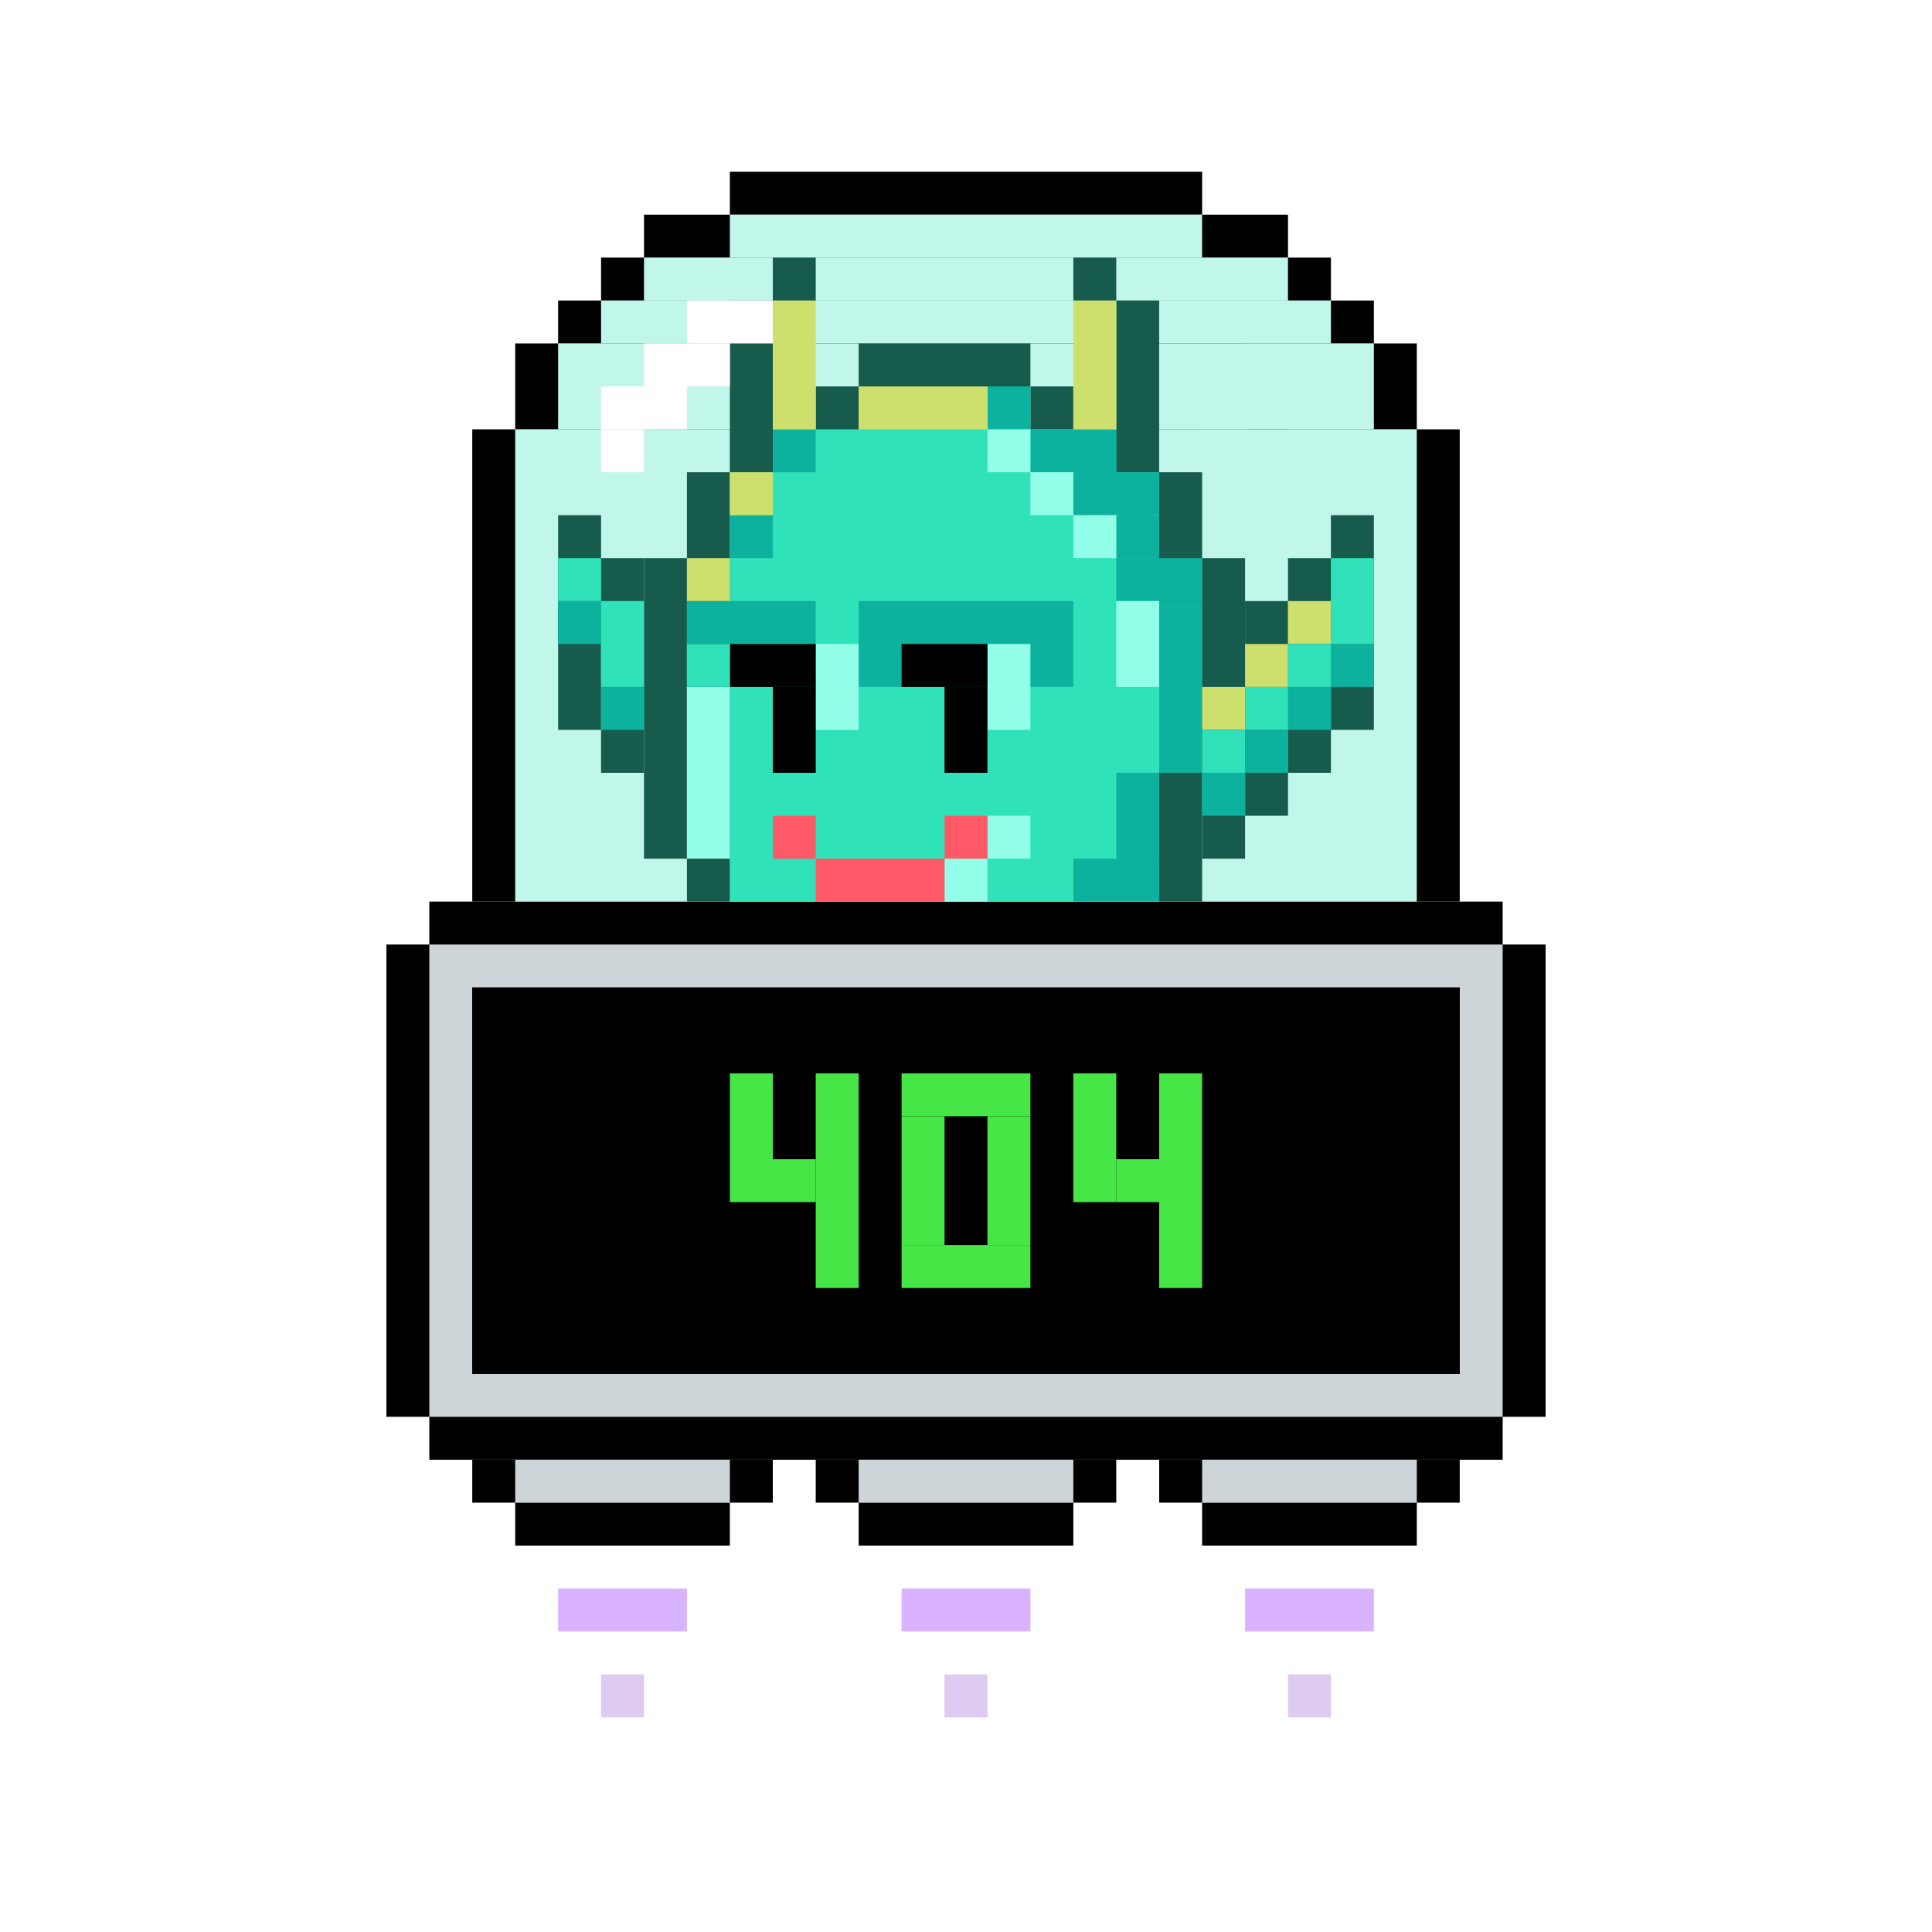 <svg xmlns='http://www.w3.org/2000/svg' viewBox='0 0 45 45' width='500px' height='500px'><rect x='0' y='0' width='45' height='45' fill='#FFFFFF'/><rect x='9' y='22' width='27' height='11' fill='#000000'/><rect x='10' y='21' width='25' height='13' fill='#000000'/><rect x='13' y='12' width='19' height='4' fill='#000000'/><rect x='14' y='11' width='17' height='6' fill='#000000'/><rect x='16' y='8' width='13' height='12' fill='#000000'/><rect x='10' y='22' width='25' height='11' fill='#CED5D9'/><rect x='14' y='12' width='17' height='4' fill='#CED5D9'/><rect x='15' y='9' width='15' height='10' fill='#000000'/><rect x='16' y='9' width='13' height='10' fill='#CED5D9'/><rect x='11' y='23' width='23' height='9' fill='#000000'/><rect x='12' y='24' width='21' height='7' fill='#00BFFF'/><rect x='25' y='10' width='3' height='5' fill='#000000'/><rect x='21' y='10' width='3' height='5' fill='#000000'/><rect x='17' y='10' width='3' height='5' fill='#000000'/><rect x='26' y='11' width='1' height='1' fill='#FFFFFF'/><rect x='22' y='11' width='1' height='1' fill='#FFFFFF'/><rect x='18' y='11' width='1' height='1' fill='#FFFFFF'/><rect x='24' y='17' width='1' height='1' fill='#000000'/><rect x='20' y='17' width='1' height='1' fill='#000000'/><rect x='19' y='16' width='7' height='1' fill='#000000'/><rect x='11' y='10' width='23' height='11' fill='#000000'/><rect x='12' y='8' width='21' height='2' fill='#000000'/><rect x='13' y='7' width='19' height='1' fill='#000000'/><rect x='14' y='6' width='17' height='1' fill='#000000'/><rect x='15' y='5' width='15' height='1' fill='#000000'/><rect x='17' y='4' width='11' height='1' fill='#000000'/><rect x='12' y='10' width='21' height='11' fill='#C1F6EA'/><rect x='13' y='8' width='19' height='2' fill='#C1F6EA'/><rect x='14' y='7' width='17' height='1' fill='#C1F6EA'/><rect x='15' y='6' width='15' height='1' fill='#C1F6EA'/><rect x='17' y='5' width='11' height='1' fill='#C1F6EA'/><rect x='17' y='10' width='10' height='11' fill='#30E2B9'/><rect x='31' y='12' width='1' height='5' fill='#165B4C'/><rect x='30' y='13' width='1' height='5' fill='#165B4C'/><rect x='29' y='14' width='1' height='5' fill='#165B4C'/><rect x='28' y='13' width='1' height='7' fill='#165B4C'/><rect x='27' y='11' width='1' height='10' fill='#165B4C'/><rect x='26' y='7' width='1' height='4' fill='#165B4C'/><rect x='25' y='6' width='1' height='1' fill='#165B4C'/><rect x='24' y='9' width='1' height='1' fill='#165B4C'/><rect x='20' y='8' width='4' height='1' fill='#165B4C'/><rect x='19' y='9' width='1' height='1' fill='#165B4C'/><rect x='18' y='6' width='1' height='1' fill='#165B4C'/><rect x='17' y='7' width='1' height='4' fill='#165B4C'/><rect x='16' y='11' width='1' height='10' fill='#165B4C'/><rect x='15' y='13' width='1' height='7' fill='#165B4C'/><rect x='14' y='13' width='1' height='5' fill='#165B4C'/><rect x='13' y='12' width='1' height='5' fill='#165B4C'/><rect x='25' y='20' width='2' height='1' fill='#0DB29E'/><rect x='28' y='18' width='1' height='1' fill='#0DB29E'/><rect x='26' y='18' width='1' height='2' fill='#0DB29E'/><rect x='29' y='17' width='1' height='1' fill='#0DB29E'/><rect x='30' y='16' width='1' height='1' fill='#0DB29E'/><rect x='14' y='16' width='1' height='1' fill='#0DB29E'/><rect x='31' y='15' width='1' height='1' fill='#0DB29E'/><rect x='27' y='14' width='1' height='4' fill='#0DB29E'/><rect x='20' y='14' width='5' height='2' fill='#0DB29E'/><rect x='16' y='14' width='3' height='1' fill='#0DB29E'/><rect x='13' y='14' width='1' height='1' fill='#0DB29E'/><rect x='26' y='13' width='2' height='1' fill='#0DB29E'/><rect x='26' y='12' width='1' height='1' fill='#0DB29E'/><rect x='17' y='12' width='1' height='1' fill='#0DB29E'/><rect x='25' y='11' width='2' height='1' fill='#0DB29E'/><rect x='24' y='10' width='2' height='1' fill='#0DB29E'/><rect x='18' y='10' width='1' height='1' fill='#0DB29E'/><rect x='23' y='9' width='1' height='1' fill='#0DB29E'/><rect x='22' y='20' width='1' height='1' fill='#94FFE9'/><rect x='23' y='19' width='1' height='1' fill='#94FFE9'/><rect x='16' y='16' width='1' height='4' fill='#94FFE9'/><rect x='23' y='15' width='1' height='2' fill='#94FFE9'/><rect x='19' y='15' width='1' height='2' fill='#94FFE9'/><rect x='26' y='14' width='1' height='2' fill='#94FFE9'/><rect x='25' y='12' width='1' height='1' fill='#94FFE9'/><rect x='24' y='11' width='1' height='1' fill='#94FFE9'/><rect x='23' y='10' width='1' height='1' fill='#94FFE9'/><rect x='28' y='16' width='1' height='1' fill='#CDDF6C'/><rect x='29' y='15' width='1' height='1' fill='#CDDF6C'/><rect x='30' y='14' width='1' height='1' fill='#CDDF6C'/><rect x='16' y='13' width='1' height='1' fill='#CDDF6C'/><rect x='17' y='11' width='1' height='1' fill='#CDDF6C'/><rect x='25' y='7' width='1' height='3' fill='#CDDF6C'/><rect x='20' y='9' width='3' height='1' fill='#CDDF6C'/><rect x='18' y='7' width='1' height='3' fill='#CDDF6C'/><rect x='28' y='17' width='1' height='1' fill='#30E1B9'/><rect x='29' y='16' width='1' height='1' fill='#30E1B9'/><rect x='30' y='15' width='1' height='1' fill='#30E1B9'/><rect x='14' y='14' width='1' height='2' fill='#30E2B9'/><rect x='31' y='13' width='1' height='2' fill='#30E1B9'/><rect x='13' y='13' width='1' height='1' fill='#30E2B9'/><rect x='19' y='20' width='3' height='1' fill='#FF5967'/><rect x='22' y='19' width='1' height='1' fill='#FF5967'/><rect x='18' y='19' width='1' height='1' fill='#FF5967'/><rect x='22' y='16' width='1' height='2' fill='#000000'/><rect x='18' y='16' width='1' height='2' fill='#000000'/><rect x='21' y='15' width='2' height='1' fill='#000000'/><rect x='17' y='15' width='2' height='1' fill='#000000'/><rect x='16' y='15' width='1' height='1' fill='#30E1B9'/><rect x='14' y='10' width='1' height='1' fill='#FFFFFF'/><rect x='14' y='9' width='2' height='1' fill='#FFFFFF'/><rect x='15' y='8' width='2' height='1' fill='#FFFFFF'/><rect x='16' y='7' width='2' height='1' fill='#FFFFFF'/><rect x='11' y='23' width='23' height='9' fill='#000000'/><rect x='27' y='25' width='1' height='5' fill='#45E645'/><rect x='26' y='27' width='1' height='1' fill='#45E645'/><rect x='25' y='25' width='1' height='3' fill='#45E645'/><rect x='21' y='29' width='3' height='1' fill='#45E645'/><rect x='23' y='26' width='1' height='3' fill='#45E645'/><rect x='21' y='26' width='1' height='3' fill='#45E645'/><rect x='21' y='25' width='3' height='1' fill='#45E645'/><rect x='19' y='25' width='1' height='5' fill='#45E645'/><rect x='18' y='27' width='1' height='1' fill='#45E645'/><rect x='17' y='25' width='1' height='3' fill='#45E645'/><rect x='30' y='39' width='1' height='1' fill='#DECBF2'/><rect x='22' y='39' width='1' height='1' fill='#DECBF2'/><rect x='14' y='39' width='1' height='1' fill='#DECBF2'/><rect x='29' y='37' width='3' height='1' fill='#D9B3FF'/><rect x='21' y='37' width='3' height='1' fill='#D9B3FF'/><rect x='13' y='37' width='3' height='1' fill='#D9B3FF'/><rect x='28' y='35' width='5' height='1' fill='#000000'/><rect x='20' y='35' width='5' height='1' fill='#000000'/><rect x='12' y='35' width='5' height='1' fill='#000000'/><rect x='27' y='34' width='7' height='1' fill='#000000'/><rect x='19' y='34' width='7' height='1' fill='#000000'/><rect x='11' y='34' width='7' height='1' fill='#000000'/><rect x='28' y='34' width='5' height='1' fill='#CED5D9'/><rect x='20' y='34' width='5' height='1' fill='#CED5D9'/><rect x='12' y='34' width='5' height='1' fill='#CED5D9'/><rect x='0' y='0' width='0' height='0' fill='#000000'/><rect x='0' y='0' width='0' height='0' fill='#000000'/><rect x='0' y='0' width='0' height='0' fill='#000000'/><rect x='0' y='0' width='0' height='0' fill='#000000'/><rect x='0' y='0' width='0' height='0' fill='#000000'/><rect x='0' y='0' width='0' height='0' fill='#000000'/><rect x='0' y='0' width='0' height='0' fill='#000000'/><rect x='0' y='0' width='0' height='0' fill='#000000'/><rect x='0' y='0' width='0' height='0' fill='#000000'/><rect x='0' y='0' width='0' height='0' fill='#000000'/><rect x='0' y='0' width='0' height='0' fill='#000000'/><rect x='0' y='0' width='0' height='0' fill='#000000'/><rect x='0' y='0' width='0' height='0' fill='#000000'/><rect x='0' y='0' width='0' height='0' fill='#000000'/><rect x='0' y='0' width='0' height='0' fill='#000000'/><rect x='0' y='0' width='0' height='0' fill='#000000'/><rect x='0' y='0' width='0' height='0' fill='#000000'/><rect x='0' y='0' width='0' height='0' fill='#000000'/><rect x='0' y='0' width='0' height='0' fill='#000000'/><rect x='0' y='0' width='0' height='0' fill='#000000'/><rect x='0' y='0' width='0' height='0' fill='#000000'/><rect x='0' y='0' width='0' height='0' fill='#000000'/><rect x='0' y='0' width='0' height='0' fill='#000000'/><rect x='0' y='0' width='0' height='0' fill='#000000'/><rect x='0' y='0' width='0' height='0' fill='#000000'/><rect x='0' y='0' width='0' height='0' fill='#000000'/><rect x='0' y='0' width='0' height='0' fill='#000000'/><rect x='0' y='0' width='0' height='0' fill='#000000'/><rect x='0' y='0' width='0' height='0' fill='#000000'/><rect x='0' y='0' width='0' height='0' fill='#000000'/><rect x='0' y='0' width='0' height='0' fill='#000000'/><rect x='0' y='0' width='0' height='0' fill='#000000'/></svg>